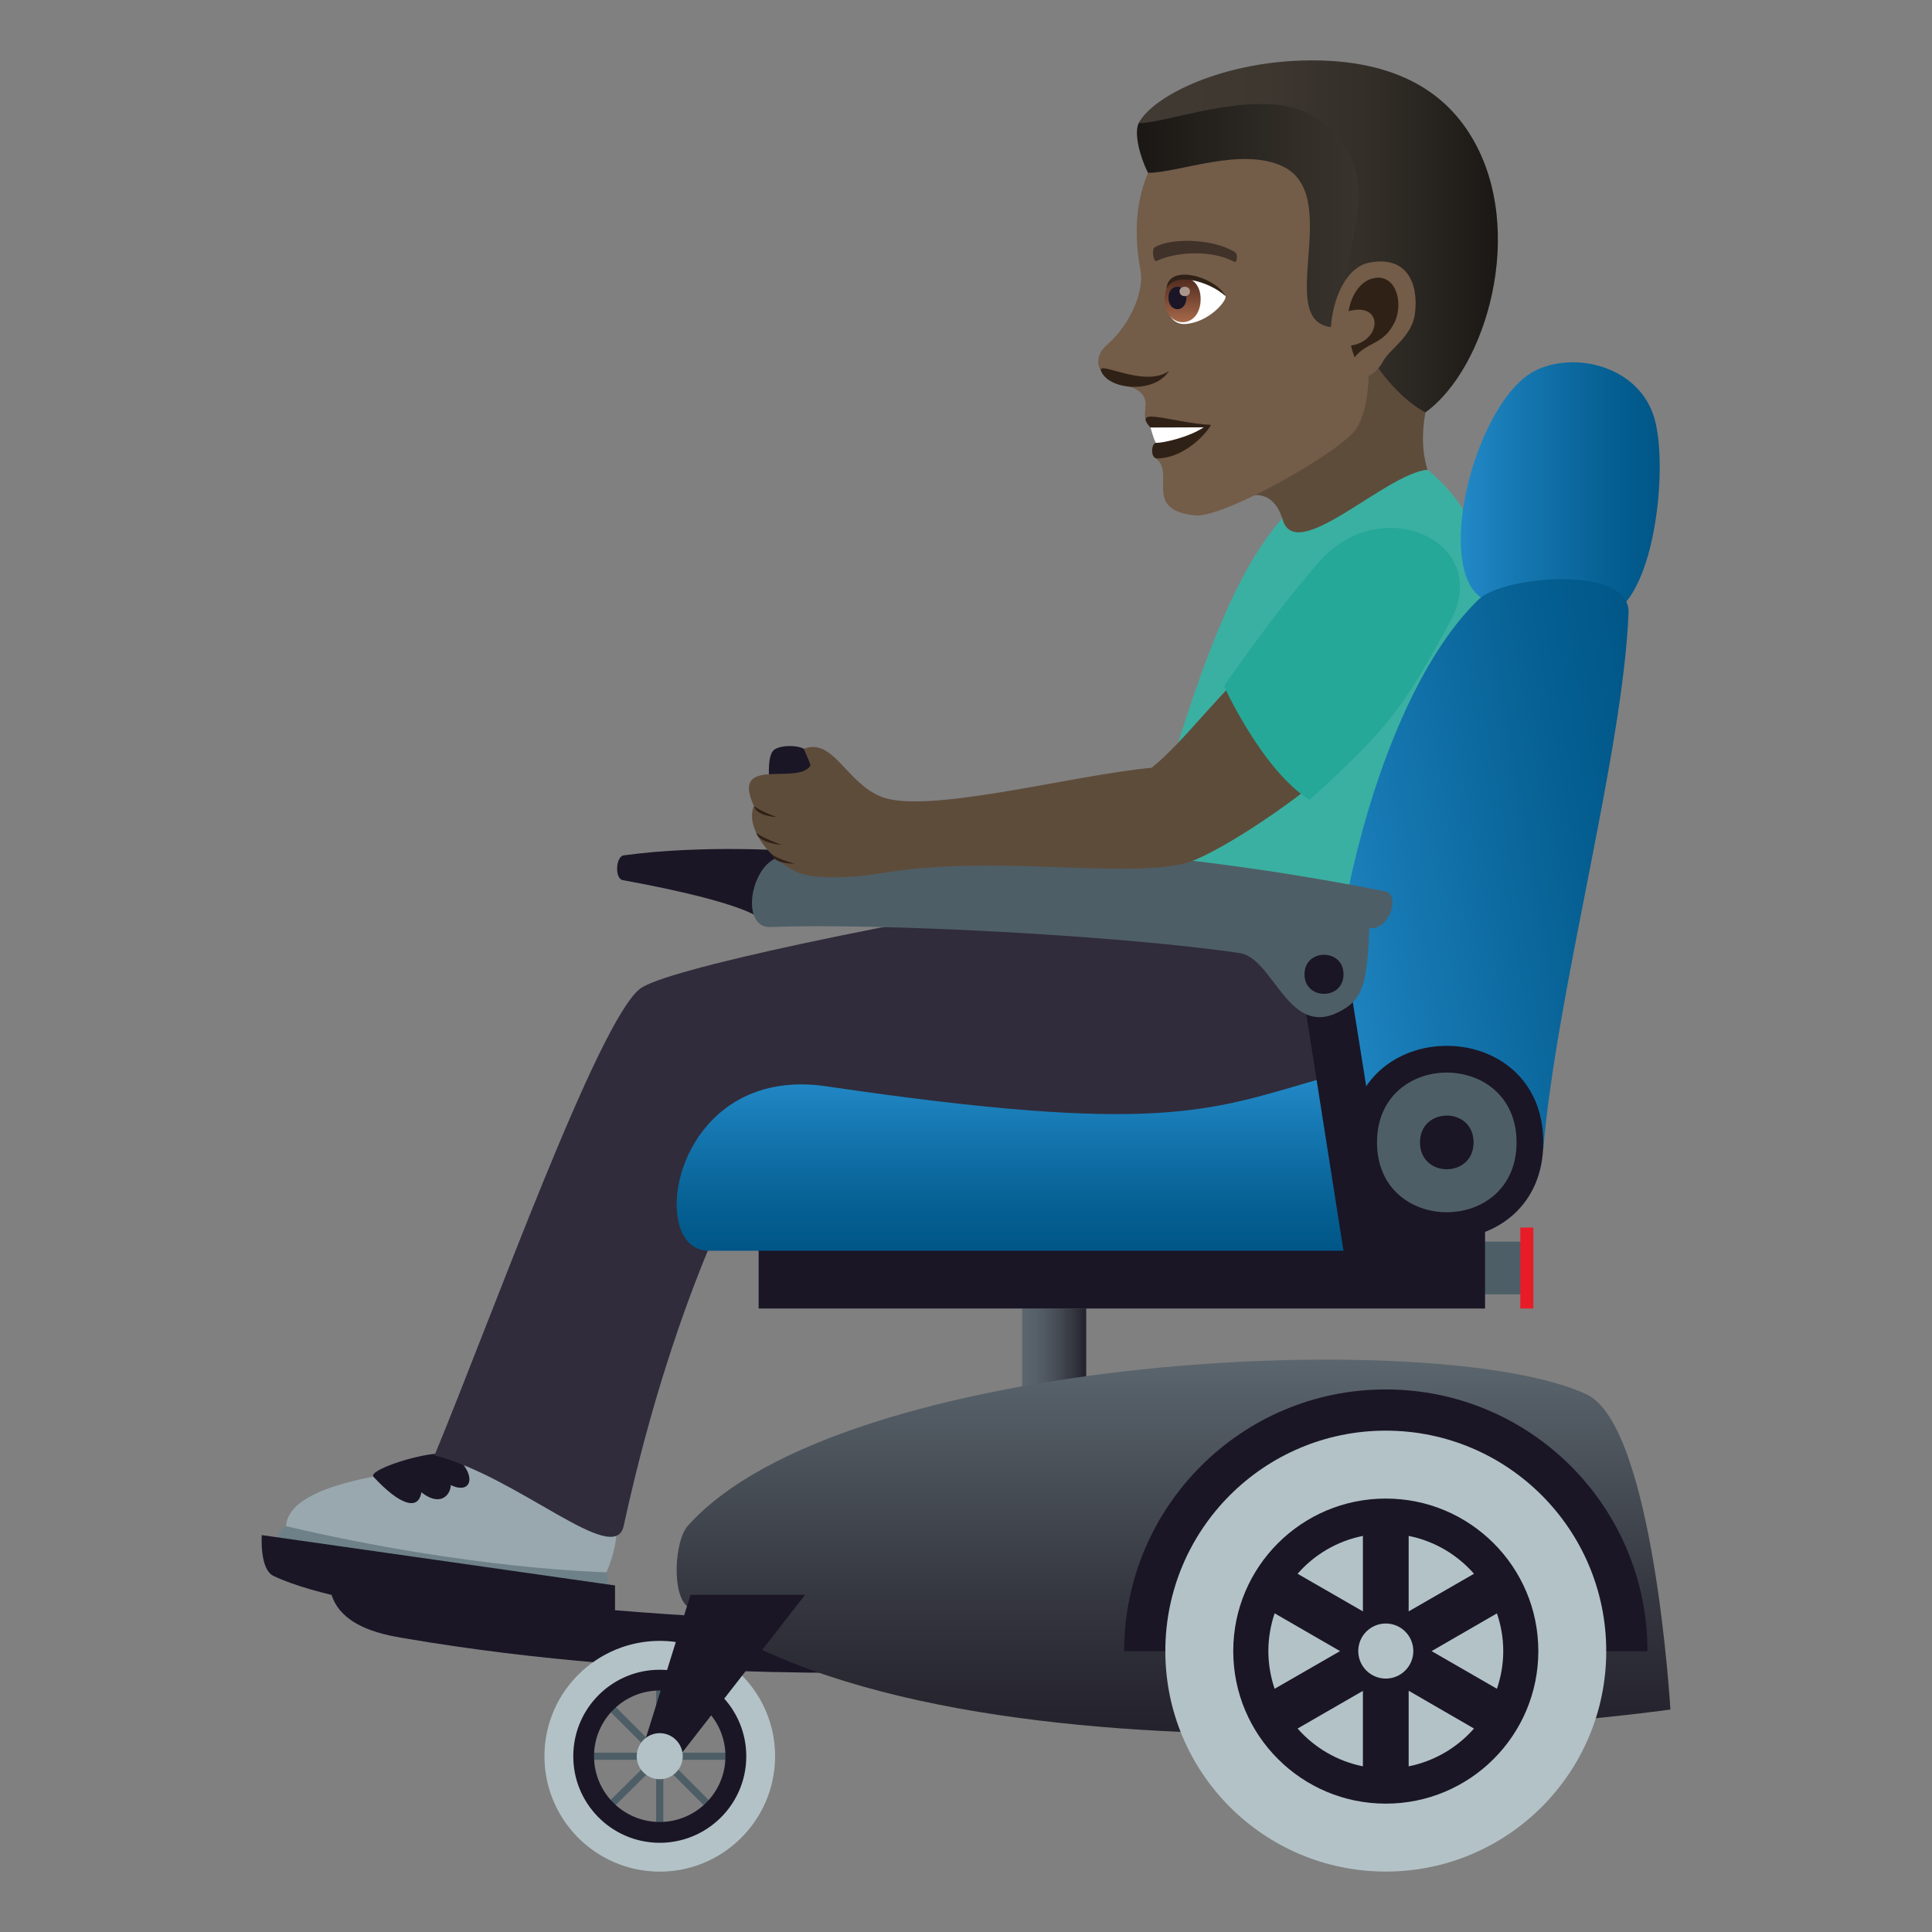 <?xml version="1.0" encoding="utf-8"?>
<!-- Generator: Adobe Illustrator 15.0.0, SVG Export Plug-In . SVG Version: 6.00 Build 0)  -->
<!DOCTYPE svg PUBLIC "-//W3C//DTD SVG 1.1//EN" "http://www.w3.org/Graphics/SVG/1.1/DTD/svg11.dtd">
<svg version="1.1" id="Layer_1" xmlns:x="http://ns.adobe.com/Extensibility/1.0/" xmlns:i="http://ns.adobe.com/AdobeIllustrator/10.0/" xmlns:graph="http://ns.adobe.com/Graphs/1.0/"
	 xmlns="http://www.w3.org/2000/svg" xmlns:xlink="http://www.w3.org/1999/xlink" xmlns:a="http://ns.adobe.com/AdobeSVGViewerExtensions/3.0/"
	 x="0px" y="0px" width="64px" height="64px" viewBox="0 0 64 64" enable-background="new 0 0 64 64" xml:space="preserve">
<rect x="0" y="0" width="64" height="64" fill="#808080" stroke="none"/>
<path fill="#6E8189" d="M9.475,50.555c0,0-0.51,0.32-0.119,0.432c4.957,1.408,10.664,1.621,10.664,1.621
	c0.217-0.229,0.072-0.523,0.072-0.523L9.475,50.555z"/>
<path fill="#99A8AE" d="M17.283,48.352c-4.684,0.326-7.705,0.855-7.809,2.203c6.117,1.443,10.617,1.529,10.617,1.529
	C21.189,49.5,19.404,48.547,17.283,48.352z"/>
<path fill="#1A1626" d="M12.371,48.92c0.869,0.938,1.488,1.137,1.588,0.514c0.594,0.473,0.957,0.131,0.975-0.24
	c0.646,0.32,0.91-0.26,0.162-0.955C14.666,47.869,12.137,48.668,12.371,48.92z"/>
<path fill="#302C3B" d="M46.127,34.193c0,0-2.877-6.866-7.748-5.1c-9.281,1.502-16.354,3.032-17.172,3.657
	c-1.395,1.066-4.891,10.818-6.813,15.461c2.781,0.709,5.963,3.725,6.266,2.338c1.756-8.074,4.316-12.324,4.316-12.324
	C34.941,37.162,42.164,40.828,46.127,34.193z"/>
<path fill="#5E4C3B" d="M41.006,16.556c1.133-0.539,1.459,0.451,1.533,0.867c0.25,1.365,5.359-0.195,4.785-1.762
	c-0.5-1.363,0.168-2.992,0.168-2.992C46.736,12.238,43.973,7.359,41.006,16.556z"/>
<path fill="#735C48" d="M41.932,3.039c-3.443,0.551-4.707,3.01-4.152,5.908c0.125,0.654-0.295,1.775-1.129,2.496
	c-0.303,0.262-0.332,0.609-0.184,0.84c0.291,0.455,0.93,0.459,1.195,0.631c0.598,0.379,0,0.799,0.449,1.248
	c0.203,0.203,0.787-0.066,0.17,1.014c0.688,0.502-0.459,1.711,1.309,1.898c0.928,0.098,4.852-2.115,5.342-2.879
	c0.514-0.801,0.393-2.283,0.393-2.283c2.643-0.762,3.576-3.068,3.006-5.482C47.535,3.052,44.162,2.683,41.932,3.039z"/>
<path fill="#302116" d="M38.111,14.162c0.322,0.197,0.182,0.51,0.182,0.51c-0.156,0-0.195,0.514,0.035,0.514
	c0.807,0,1.547-0.693,1.789-1.111C38.855,14.011,37.469,13.441,38.111,14.162z"/>
<path fill="#FFFFFF" d="M38.111,14.162c0,0,0.123,0.441,0.182,0.51c0.252,0,1.076-0.182,1.582-0.516L38.111,14.162z"/>
<linearGradient id="SVGID_1_" gradientUnits="userSpaceOnUse" x1="37.662" y1="6.71" x2="47.305" y2="6.71">
	<stop  offset="0" style="stop-color:#1A1714"/>
	<stop  offset="0.58" style="stop-color:#332E28"/>
	<stop  offset="1" style="stop-color:#403A33"/>
	<a:midPointStop  offset="0" style="stop-color:#1A1714"/>
	<a:midPointStop  offset="0.43" style="stop-color:#1A1714"/>
	<a:midPointStop  offset="1" style="stop-color:#403A33"/>
</linearGradient>
<path fill="url(#SVGID_1_)" d="M47.123,4.632c-2.447-3.684-8.943-1.453-9.402-0.553c-0.164,0.324,0.041,1.127,0.309,1.645
	c1.033,0,3.08-0.863,4.455-0.217c2.039,0.959-0.275,5.102,1.605,5.328C44.385,10.871,48.168,6.466,47.123,4.632z"/>
<linearGradient id="SVGID_2_" gradientUnits="userSpaceOnUse" x1="37.721" y1="7.83" x2="49.619" y2="7.83">
	<stop  offset="0" style="stop-color:#403A33"/>
	<stop  offset="0.353" style="stop-color:#3D3730"/>
	<stop  offset="0.644" style="stop-color:#332E28"/>
	<stop  offset="0.912" style="stop-color:#211E1A"/>
	<stop  offset="1" style="stop-color:#1A1714"/>
	<a:midPointStop  offset="0" style="stop-color:#403A33"/>
	<a:midPointStop  offset="0.746" style="stop-color:#403A33"/>
	<a:midPointStop  offset="1" style="stop-color:#1A1714"/>
</linearGradient>
<path fill="url(#SVGID_2_)" d="M48.766,4.566C48.064,3.382,46.648,1.992,43.434,2c-2.902,0.006-5.254,1.18-5.713,2.08
	c1.066,0,4.305-1.359,5.996-0.096c2.633,1.969,0.338,4.641,0.959,6.322c0.971,2.629,2.545,3.354,2.545,3.354
	C49.24,12.199,50.578,7.63,48.766,4.566z"/>
<path fill="#302116" d="M36.475,12.287c0.238,0.635,1.764,0.771,2.252,0C37.922,12.869,36.336,11.917,36.475,12.287z"/>
<path fill="#735C48" d="M45.336,8.705c-1.285,0.266-1.686,3.168-0.723,3.799c0.135,0.088,0.838,0.166,1.211-0.545
	c0.205-0.393,0.943-0.793,1.047-1.564C47.002,9.404,46.613,8.441,45.336,8.705z"/>
<path id="Path_1864_" fill="#302116" d="M45.404,9.244c-0.326,0.111-0.635,0.488-0.729,1.063c1.158-0.314,1.105,0.986,0.076,1.141
	c0.033,0.127,0.072,0.256,0.123,0.389c0.41-0.523,0.951-0.402,1.318-1.15C46.525,10.009,46.213,8.968,45.404,9.244z"/>
<path fill="#FFFFFF" d="M40.602,9.814c0.018,0.186-0.568,0.855-1.316,0.918c-0.426,0.035-0.578-0.295-0.674-0.648
	C38.52,8.671,40.182,9.173,40.602,9.814z"/>
<linearGradient id="Path_1_" gradientUnits="userSpaceOnUse" x1="39.178" y1="10.674" x2="39.178" y2="9.188">
	<stop  offset="0" style="stop-color:#A6694A"/>
	<stop  offset="1" style="stop-color:#4F2A1E"/>
	<a:midPointStop  offset="0" style="stop-color:#A6694A"/>
	<a:midPointStop  offset="0.5" style="stop-color:#A6694A"/>
	<a:midPointStop  offset="1" style="stop-color:#4F2A1E"/>
</linearGradient>
<path id="Path_1863_" fill="url(#Path_1_)" d="M38.582,9.904c0,1.027,1.191,1.027,1.191,0C39.773,8.949,38.582,8.949,38.582,9.904z"
	/>
<path id="Path_1862_" fill="#1A1626" d="M38.707,9.857c0,0.514,0.594,0.514,0.594,0C39.301,9.378,38.707,9.378,38.707,9.857z"/>
<path id="Path_1861_" fill="#AB968C" d="M39.074,9.65c0,0.215,0.346,0.215,0.346,0C39.42,9.449,39.074,9.449,39.074,9.65z"/>
<path fill="#302116" d="M40.602,9.814c-0.32-0.641-1.916-1.107-1.959-0.242C38.867,8.99,40.051,9.308,40.602,9.814z"/>
<path id="Path_1860_" fill="#403229" d="M40.908,8.353c-0.732-0.457-2.135-0.479-2.656-0.16c-0.113,0.061-0.039,0.494,0.055,0.453
	c0.729-0.34,1.902-0.348,2.582,0.029C40.98,8.722,41.018,8.417,40.908,8.353z"/>
<path fill="#3AB0A2" d="M45.033,32.75c0,0-3.047-3.104-7.885-1.893c1.777-5.883,3.105-11.195,5.328-13.686
	c0.406,1.609,3.408-1.486,4.814-1.611C52.457,19.849,45.236,26.027,45.033,32.75z"/>
<rect x="49.045" y="41.131" fill="#4E5E67" width="1.467" height="1.746"/>
<path fill="#1A1626" d="M30.996,55.354V53.76c0,0-9.26,0.195-20.088-1.557c-0.086,1.648,1.787,1.947,2.473,2.064
	C22.309,55.801,30.996,55.354,30.996,55.354z"/>
<path fill="#1A1626" d="M26.707,26.992h-1.086c0,0-0.342-1.793,0-2.133c0.191-0.193,0.893-0.193,1.086,0
	C27.047,25.199,26.707,26.992,26.707,26.992z"/>
<path fill="#1A1626" d="M26.164,28.183l-0.953,2.279c0,0-0.307-0.525-4.584-1.307c-0.268-0.049-0.234-0.783,0.035-0.82
	C23.268,27.978,26.164,28.183,26.164,28.183z"/>
<linearGradient id="SVGID_3_" gradientUnits="userSpaceOnUse" x1="33.859" y1="44.687" x2="35.982" y2="44.687">
	<stop  offset="0" style="stop-color:#5B666E"/>
	<stop  offset="0.215" style="stop-color:#566069"/>
	<stop  offset="0.491" style="stop-color:#4A5059"/>
	<stop  offset="0.798" style="stop-color:#343640"/>
	<stop  offset="1" style="stop-color:#23212B"/>
	<a:midPointStop  offset="0" style="stop-color:#5B666E"/>
	<a:midPointStop  offset="0.654" style="stop-color:#5B666E"/>
	<a:midPointStop  offset="1" style="stop-color:#23212B"/>
</linearGradient>
<rect x="33.859" y="43.346" fill="url(#SVGID_3_)" width="2.123" height="2.682"/>
<path fill="#1A1626" d="M20.373,54.17v-1.65L8.672,50.852c0,0-0.082,1.125,0.387,1.352C11.719,53.486,20.373,54.17,20.373,54.17z"/>
<rect x="21.736" y="55.598" fill="#4E5E67" width="0.238" height="5.162"/>
<rect x="19.273" y="58.059" fill="#4E5E67" width="5.162" height="0.238"/>
<rect x="21.735" y="55.598" transform="matrix(0.703 0.711 -0.711 0.703 47.866 1.736)" fill="#4E5E67" width="0.239" height="5.161"/>
<rect x="21.736" y="55.596" transform="matrix(-0.707 0.707 -0.707 -0.707 78.446 83.862)" fill="#4E5E67" width="0.238" height="5.164"/>
<path fill="#1A1626" d="M21.82,61.082c-1.6-0.02-2.887-1.336-2.867-2.938c0.018-1.602,1.336-2.889,2.936-2.869
	c1.602,0.018,2.889,1.336,2.869,2.938S23.42,61.102,21.82,61.082z M21.881,56c-1.201-0.014-2.189,0.951-2.203,2.152
	c-0.014,1.203,0.951,2.189,2.152,2.203s2.188-0.951,2.201-2.152C24.047,57.002,23.082,56.016,21.881,56z"/>
<path fill="#B3C2C6" d="M21.811,62c-2.107-0.025-3.801-1.76-3.775-3.867c0.023-2.107,1.758-3.801,3.865-3.777
	c2.105,0.027,3.801,1.76,3.775,3.867S23.916,62.025,21.811,62z M21.889,55.313c-1.582-0.02-2.881,1.25-2.898,2.832
	c-0.02,1.582,1.25,2.881,2.83,2.9c1.582,0.018,2.883-1.252,2.9-2.832C24.74,56.631,23.471,55.33,21.889,55.313z"/>
<linearGradient id="SVGID_4_" gradientUnits="userSpaceOnUse" x1="38.874" y1="57.447" x2="38.874" y2="45.039">
	<stop  offset="0" style="stop-color:#23212B"/>
	<stop  offset="0.314" style="stop-color:#32333C"/>
	<stop  offset="0.939" style="stop-color:#576169"/>
	<stop  offset="1" style="stop-color:#5B666E"/>
	<a:midPointStop  offset="0" style="stop-color:#23212B"/>
	<a:midPointStop  offset="0.551" style="stop-color:#23212B"/>
	<a:midPointStop  offset="1" style="stop-color:#5B666E"/>
</linearGradient>
<path fill="url(#SVGID_4_)" d="M55.334,56.631c0,0-23.365,3.311-32.549-3.404c-0.541-0.395-0.445-2.182,0-2.682
	c5.1-5.725,24.936-6.623,29.773-4.354C54.785,47.234,55.334,56.631,55.334,56.631z"/>
<polygon fill="#1A1626" points="22.875,52.83 21.207,58.178 22.504,58.178 26.67,52.83 "/>
<path fill="#B3C2C6" d="M21.846,58.939c-0.42-0.006-0.758-0.35-0.754-0.77c0.006-0.422,0.352-0.76,0.771-0.756
	c0.42,0.006,0.758,0.352,0.754,0.773C22.611,58.605,22.266,58.945,21.846,58.939z"/>
<path fill="#1A1626" d="M54.574,54.699c0-4.791-3.877-8.672-8.67-8.672c-4.781-0.002-8.662,3.887-8.666,8.672H54.574z"/>
<circle fill="#B3C2C6" cx="45.906" cy="54.695" r="7.303"/>
<circle fill="#1A1626" cx="45.906" cy="54.695" r="5.053"/>
<path fill="#B3C2C6" d="M49.588,55.943c0.133-0.391,0.209-0.814,0.209-1.248c0-0.439-0.076-0.857-0.209-1.25l-2.164,1.25
	L49.588,55.943z"/>
<path fill="#B3C2C6" d="M46.664,53.379l2.164-1.246c-0.555-0.633-1.309-1.084-2.164-1.254V53.379z"/>
<path fill="#B3C2C6" d="M42.223,53.443c-0.131,0.395-0.207,0.813-0.207,1.252c0,0.434,0.076,0.857,0.207,1.248l2.168-1.248
	L42.223,53.443z"/>
<path fill="#B3C2C6" d="M46.664,56.008v2.504c0.857-0.172,1.609-0.621,2.164-1.252L46.664,56.008z"/>
<path fill="#B3C2C6" d="M45.148,53.379v-2.5c-0.855,0.17-1.611,0.621-2.164,1.254L45.148,53.379z"/>
<path fill="#B3C2C6" d="M45.148,56.012l-2.164,1.248c0.555,0.631,1.309,1.08,2.164,1.252V56.012z"/>
<circle fill="#B3C2C6" cx="45.906" cy="54.693" r="0.912"/>
<linearGradient id="SVGID_5_" gradientUnits="userSpaceOnUse" x1="48.388" y1="16.288" x2="54.98" y2="16.288">
	<stop  offset="0" style="stop-color:#2289C7"/>
	<stop  offset="0.262" style="stop-color:#1779B3"/>
	<stop  offset="0.737" style="stop-color:#066093"/>
	<stop  offset="1" style="stop-color:#005687"/>
	<a:midPointStop  offset="0" style="stop-color:#2289C7"/>
	<a:midPointStop  offset="0.424" style="stop-color:#2289C7"/>
	<a:midPointStop  offset="1" style="stop-color:#005687"/>
</linearGradient>
<path fill="url(#SVGID_5_)" d="M53.555,20.234c-0.996,0.703-4.174,0.264-4.814-0.775c-1.025-1.656,0.344-6.232,2.061-7.152
	c1.309-0.703,3.5-0.199,4.004,1.555C55.246,15.402,54.863,19.308,53.555,20.234z"/>
<linearGradient id="SVGID_6_" gradientUnits="userSpaceOnUse" x1="172.593" y1="68.996" x2="185.446" y2="68.996" gradientTransform="matrix(0.985 -0.174 0.174 0.985 -139.276 -7.616)">
	<stop  offset="0" style="stop-color:#2289C7"/>
	<stop  offset="0.262" style="stop-color:#1779B3"/>
	<stop  offset="0.737" style="stop-color:#066093"/>
	<stop  offset="1" style="stop-color:#005687"/>
	<a:midPointStop  offset="0" style="stop-color:#2289C7"/>
	<a:midPointStop  offset="0.424" style="stop-color:#2289C7"/>
	<a:midPointStop  offset="1" style="stop-color:#005687"/>
</linearGradient>
<path fill="url(#SVGID_6_)" d="M51.127,38.033c-0.072,0.846-6.871,1.418-6.992,0.488c-0.799-6.059,1.387-15.325,4.844-18.661
	c0.822-0.793,5.031-1.15,4.969,0.438C53.76,24.955,51.572,32.799,51.127,38.033z"/>
<rect x="25.131" y="39.83" fill="#1A1626" width="24.063" height="3.516"/>
<rect x="50.363" y="40.664" fill="#E81C27" width="0.432" height="2.682"/>
<linearGradient id="SVGID_7_" gradientUnits="userSpaceOnUse" x1="33.944" y1="41.432" x2="33.944" y2="35.723">
	<stop  offset="0" style="stop-color:#005687"/>
	<stop  offset="0.264" style="stop-color:#066093"/>
	<stop  offset="0.738" style="stop-color:#1779B3"/>
	<stop  offset="1" style="stop-color:#2289C7"/>
	<a:midPointStop  offset="0" style="stop-color:#005687"/>
	<a:midPointStop  offset="0.576" style="stop-color:#005687"/>
	<a:midPointStop  offset="1" style="stop-color:#2289C7"/>
</linearGradient>
<path fill="url(#SVGID_7_)" d="M44.504,41.432c-1.52,0-19.668,0-21.039,0c-2.094,0-1.182-6.197,3.906-5.447
	c11.041,1.627,12.689,0.809,16.332-0.234C45.4,35.264,46.268,41.432,44.504,41.432z"/>
<path fill="#1A1626" d="M51.123,37.844c0,4.266-6.393,4.266-6.393,0S51.123,33.578,51.123,37.844z"/>
<path fill="#4E5E67" d="M50.238,37.844c0,3.084-4.623,3.084-4.623,0S50.238,34.76,50.238,37.844z"/>
<path fill="#1A1626" d="M48.814,37.844c0,1.186-1.775,1.186-1.775,0S48.814,36.658,48.814,37.844z"/>
<polygon fill="#1A1626" points="44.506,31.27 46.127,41.432 44.504,41.432 42.922,31.367 "/>
<path fill="#4E5E67" d="M44.334,33.531c-1.678,0.838-2.141-1.795-3.275-1.961c-3.908-0.575-11.914-1.004-15.531-0.86
	c-1.053,0.041-0.652-2.203,0.387-2.342c7.127-0.943,15.223,0.215,19.975,1.16c0.506,0.102,0.146,1.303-0.529,1.217
	C45.289,32.654,45.127,33.135,44.334,33.531z"/>
<path fill="#1A1626" d="M44.506,32.275c0,0.863-1.293,0.863-1.293,0S44.506,31.412,44.506,32.275z"/>
<path fill="#5E4C3B" d="M26.857,25.347l-0.23-0.543c0.975-0.377,1.402,1.123,2.564,1.588c1.5,0.6,6.326-0.715,8.957-0.959
	c1.078-0.846,2.518-2.836,3.455-3.459l2.494,3.5c-1.365,1.229-3.971,2.928-4.887,3.137c-2.152,0.49-6.332-0.314-10.035,0.32
	c-0.641,0.109-2.096,0.246-2.754-0.033c-0.904-0.385-1.76-1.502-1.445-2.195C24.182,24.994,26.449,26.05,26.857,25.347z"/>
<path fill="#302116" d="M25.73,27.068c0,0-0.67-0.027-0.754-0.365C25.229,26.89,25.73,27.068,25.73,27.068z"/>
<path fill="#302116" d="M25.898,27.988c0,0-0.762-0.057-0.844-0.395C25.305,27.779,25.898,27.988,25.898,27.988z"/>
<path fill="#302116" d="M26.336,28.611c0,0-0.691,0.023-0.773-0.314C25.813,28.484,26.336,28.611,26.336,28.611z"/>
<path fill="#25A898" d="M43.67,18.642c2.09-2.426,5.807-0.674,4.375,1.936c-1.512,2.756-1.918,3.439-4.666,5.918
	c-1.563-0.977-2.834-3.77-2.834-3.77C41.523,21.33,42.477,20.027,43.67,18.642z"/>
</svg>
